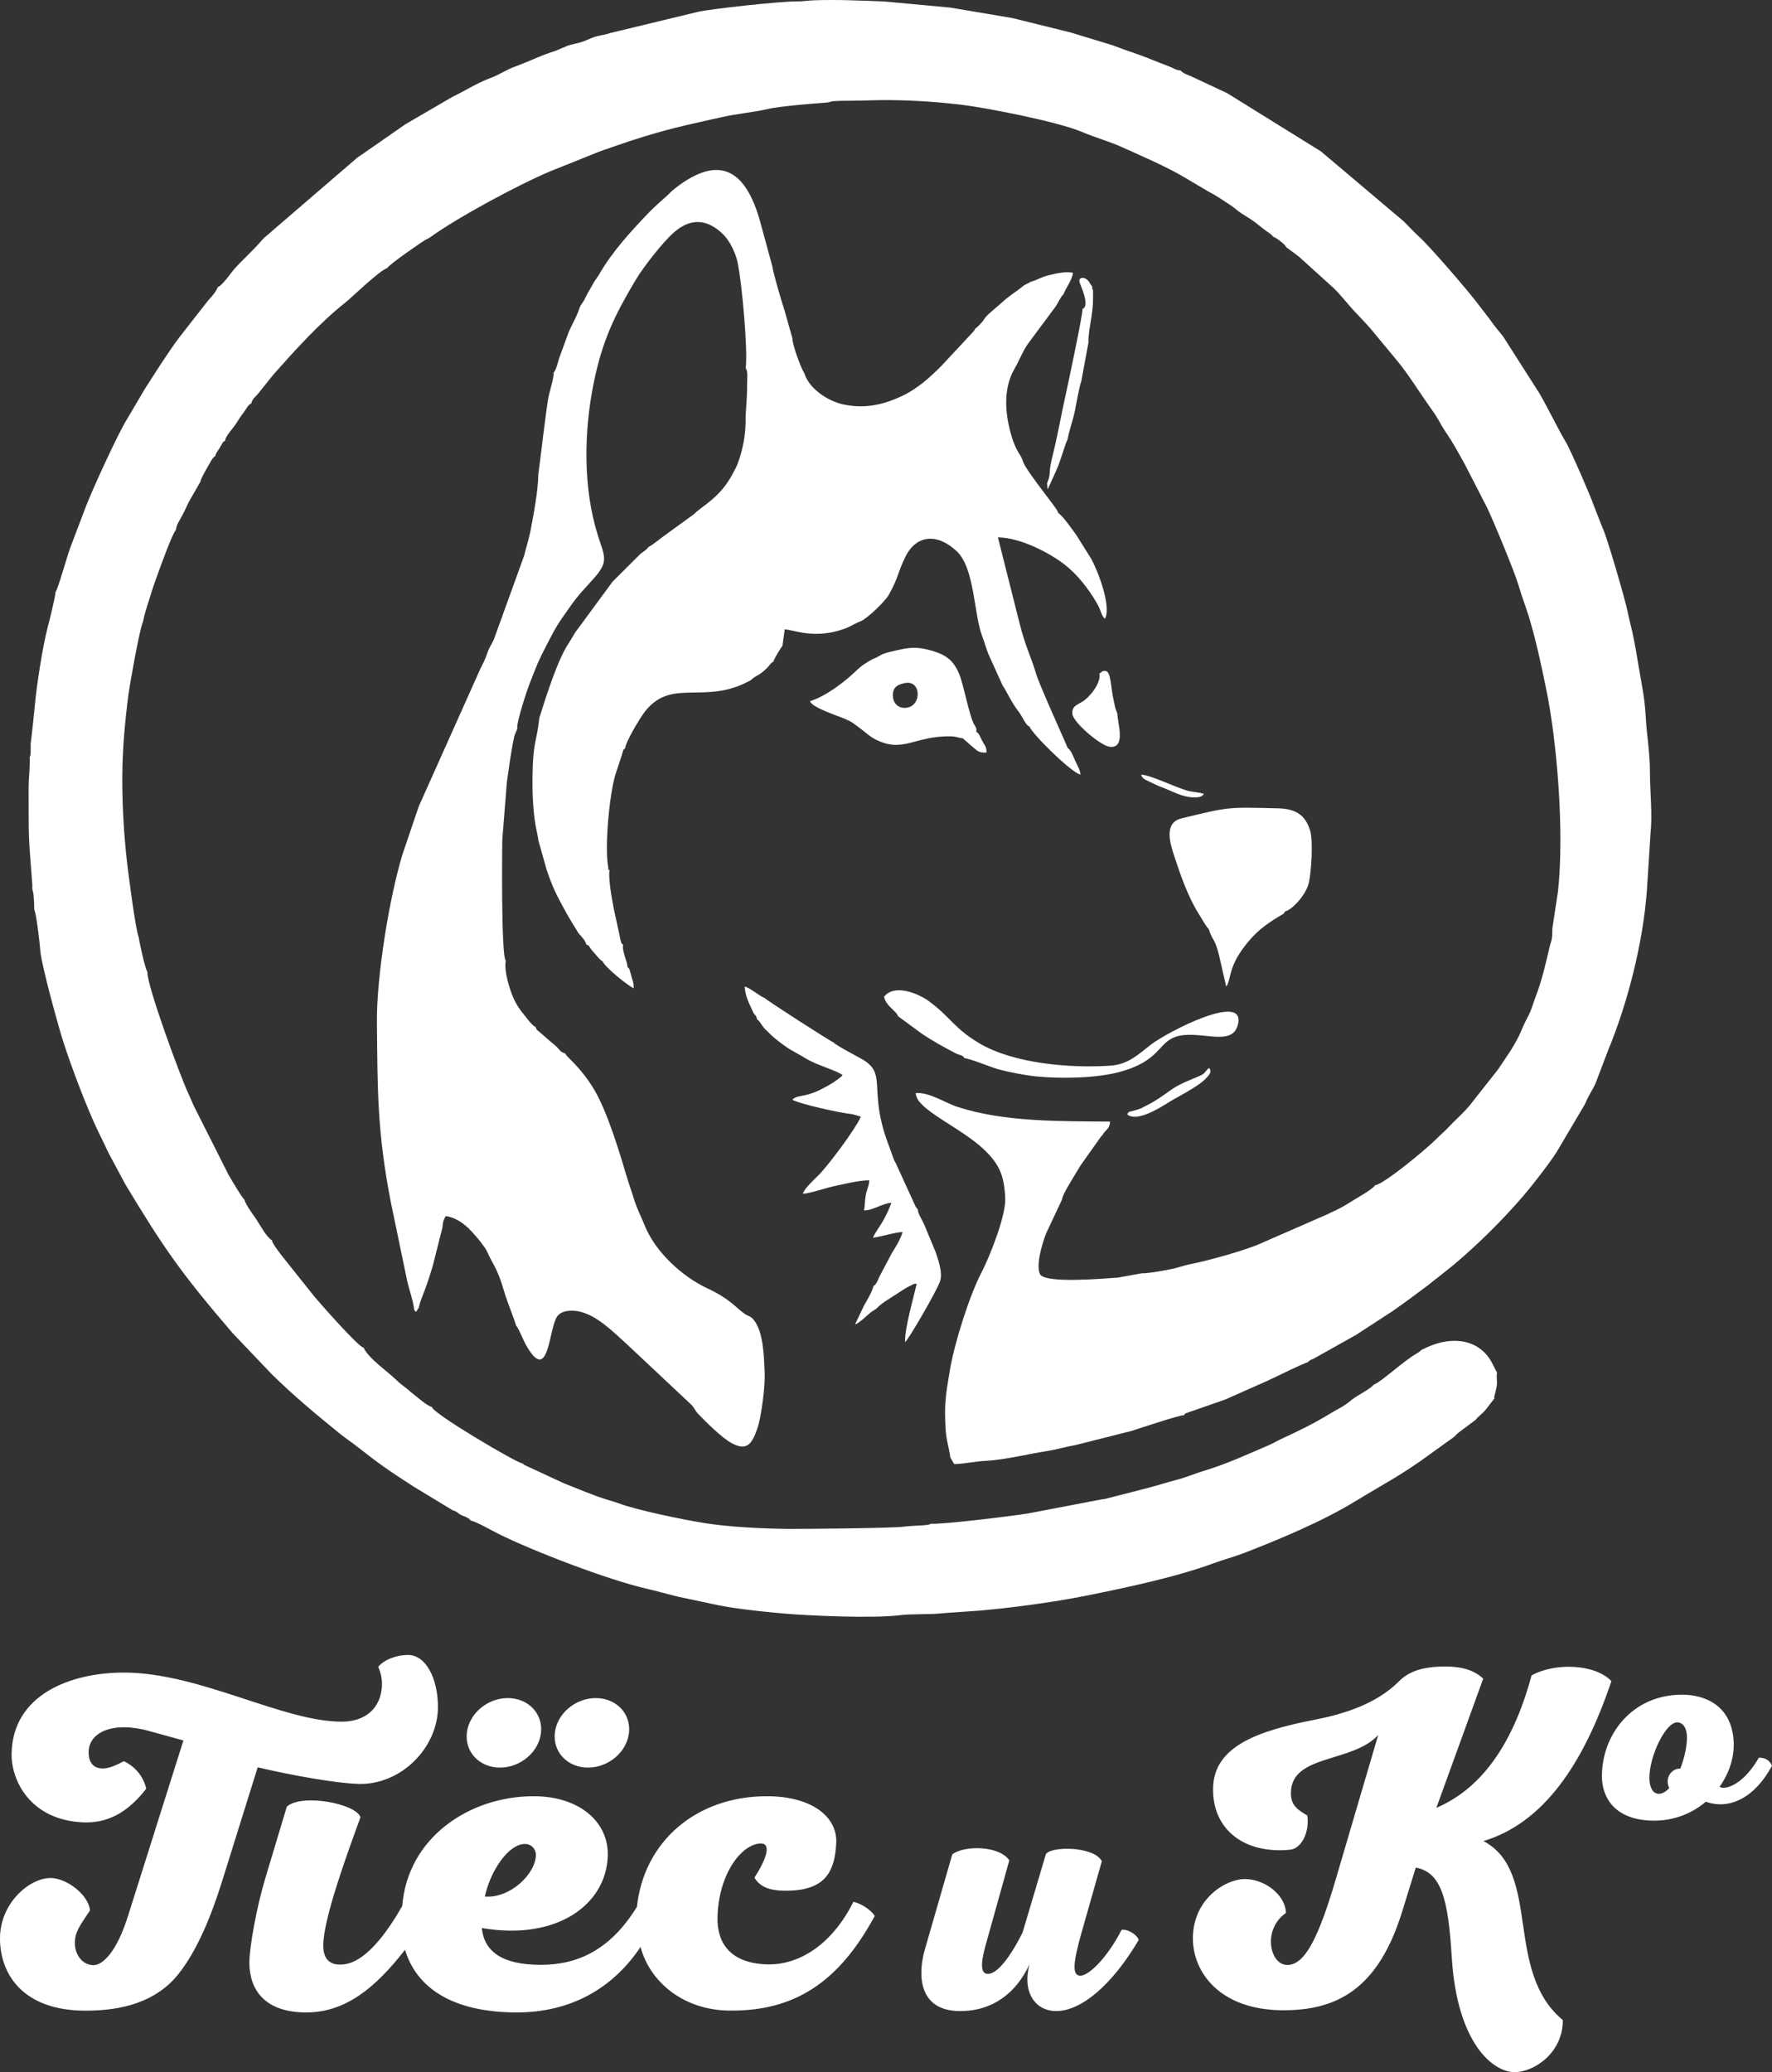 <svg id="a" enable-background="new 0 0 841.89 595.275" version="1.1" viewBox="0 0 684.17 800" xml:space="preserve" xmlns="http://www.w3.org/2000/svg"><rect x="0" y="0" width="684.17" height="800" fill="#333333" stroke="none"/><path id="b" d="m219.25 17.613-4.777 2.026c-5.077 1.506-10.796 4.332-15.393 5.979-3.636 1.302-6.31 3.279-9.772 4.535-5.23 1.897-10.363 5.261-14.551 7.201l-18.15 10.565-16.932 11.766c-0.795 0.512-1.496 0.961-2.143 1.541l-32.597 28.056c-1.23 1.213-2.724 2.146-3.881 3.516-3.176 3.766-7.693 7.801-10.431 10.884-1.479 1.665-4.833 6.652-6.519 7.131-0.713 1.891-2.44 3.776-3.728 5.176l-11.15 14.264c-4.495 6.021-9.392 13.794-13.456 20.15l-6.379 10.845c-3.658 5.662-13.505 27.303-16.21 34.235l-6.186 16.332c-1.129 3.042-4.706 15.944-5.576 16.798 0.144 1.032-2.543 11.872-3.092 13.914-1.812 6.736-4.264 22.697-4.849 29.529-0.144 1.695-1.492 14.655-1.635 14.893-0.055 0.986 0.194 5.35-0.385 5.197 0.158 4.983-0.382 7.415-0.404 12.295-0.022 4.231 0.026 8.467 0.023 12.708-5e-3 8.656 0.824 16.214 1.41 24.553-0.185 2.151 0.35 1.992 0.494 4.114 0.12 1.781 0.247 3.568 0.25 5.353 0.848 1.857 2.096 12.807 2.346 16.008 0.416 5.307 6.773 28.413 8.649 34.338 3.161 9.986 9.307 26.298 13.732 35.397 1.291 2.656 2.693 5.501 4.02 8.338l6.426 11.999c15.187 25.216 21.731 34.466 41.384 57.402l15 15.741c8.264 8.183 17.229 15.632 26.245 22.952 2.044 1.66 4.817 3.528 7.023 5.269 8.286 6.533 12.153 9.207 21.606 15.289l15.101 9.166c1.97 0.573 1.884 1.123 3.344 1.857 0.516 0.259 1.121 0.424 1.738 0.712 0.028 0.013 0.83 0.429 0.833 0.432 0.925 0.641 0.398 0.158 1.013 0.967 1.637 0.134 8.487 4.002 10.598 5.054 13.659 6.815 42.576 17.858 57.057 21.175 4.356 0.998 8.224 2.132 12.419 3.159l6.438 1.363c2.513 0.558 4.061 0.817 6.506 1.38 8.082 1.857 19.221 2.969 27.793 3.751 9.158 0.835 34.569 1.978 45.15 0.641 4.25-0.537 10.599-0.212 15.116-0.635 4.9-0.458 9.748-0.668 14.441-1.045 12.736-1.024 29.482-3.321 41.504-5.707 15.32-3.04 35.422-7.3 50.021-12.7 3.878-1.435 7.685-2.396 11.648-3.929 13.695-5.297 30.217-12.203 42.799-19.892 10.847-6.628 18.114-10.246 28.924-18.219l6.9-4.975c3.94-2.663 2.084-1.724 4.313-3.507l6.434-4.815c0.921-1.272 2-1.768 3.789-3.805l3.6-4.637-0.316-1e-3c0.304-1.488 0.807-2.975 1.056-4.607 0.316-2.073-0.255-3.623 0.138-5.119l-1.71-3.335c-4.904-9.79-15.464-10.81-24.786-6.73-4.88 2.136-1.685 1.024-4.653 2.699-4.865 2.748-13.656 11.012-16.551 12.01-0.663 1.273-6.729 4.389-8.321 5.728-3.466 2.915-5.022 3.311-8.507 5.446-6.261 3.835-11.917 6.563-18.632 9.67-1.749 0.809-3.13 1.692-4.938 2.467-8.187 3.51-16.251 7.261-24.875 9.847-3.595 1.079-6.864 2.524-10.489 3.478-3.549 0.934-7.484 2.163-11.219 3.163l-16.597 4.26c-1.011 0.162-2.204 0.309-3.23 0.54l-26.413 5.053c-5.592 0.947-33.451 4.364-37.716 4.011-0.89 0.829-6.395 0.575-10.433 1.126-4.216 0.577-39.06 0.925-45.249 0.848-10.117-0.124-22.414-0.728-32.221-2.314-7.624-1.234-25.805-4.952-32.614-7.559-1.341-0.514-2.875-0.913-4.385-1.379-5.963-1.841-10.869-4.067-16.644-6.29l-15.467-7.172c-0.081-0.064-0.19-0.189-0.253-0.244-0.065-0.055-0.174-0.162-0.243-0.258-2.011 0.035-35.257-19.635-35.101-21.822-2-0.505-5.724-3.886-7.583-5.322-0.87-0.671-1.129-0.96-1.76-1.504l-1.623-1.242c-1.464-1.098-1.846-1.479-3.095-2.664-3.569-3.383-10.664-8.29-12.287-12.154-2.178-0.347-17.264-17.658-18.989-19.692l-12.909-16.191c-1.186-1.65-3.518-4.536-3.487-5.588-1.972-1.032-4.368-5.377-5.805-7.679-1.183-1.896-4.295-5.784-4.923-8.118-0.889-0.575-5.169-7.985-6.097-9.531l-11.969-23.753c-0.343-0.783-0.876-1.692-1.221-2.408-0.875-1.82-1.51-3.496-2.406-5.411-3.067-6.551-15.977-41.605-15.713-46.727-0.968-1.407-3.258-12.208-3.345-13.395-1.258-2.782-4.224-26.187-4.574-29.398-1.153-10.62-1.811-21.019-1.776-32.5 0.032-10.812 1.079-21.738 2.382-31.884 0.375-2.921 4.19-24.854 5.588-27.966 0.648-3.256 1.791-6.517 2.836-9.964 0.949-3.131 1.877-5.759 3.021-8.853 1.11-3.002 5.461-15.213 6.856-16.627 0.347-1.982 0.57-2.194 1.296-3.512 0.531-0.96 1.038-1.862 1.588-2.906 0.936-1.773 1.819-4.089 2.805-5.642l3.821-6.654c-0.016-1.011 2.986-6.022 3.836-7.544 0.171-0.308 0.582-1.03 0.803-1.299 0.617-0.752 0.239-0.411 1.099-1.038-0.046-0.708 1.011-2.024 1.51-2.863 0.304-0.512 0.621-1.129 0.913-1.56 1.146-1.691-0.047-0.577 1.379-1.442-0.035-1.78 3.121-4.741 4.801-7.559 0.706-1.186 1.672-2.489 2.517-3.653 1.079-1.484 1.645-2.846 2.73-3.149 0.465-2.044 1.813-2.682 2.801-4.012l5.844-7.285c8.409-9.474 17.729-19.814 27.69-27.709 2.622-2.078 13.085-12.318 16.23-13.344 0.112-0.936 12.793-9.739 14.576-10.784 0.763-0.448 1.319-0.616 2.069-1.157 10.34-7.473 33.679-20.115 46.318-25.416l15.555-6.244c1.431-0.528 3.046-1.277 5.006-1.939 3.638-1.228 6.91-2.431 10.708-3.661 13.926-4.513 20.165-5.712 34.168-8.884 7.111-1.61 12.746-1.953 18.371-3.277 4.643-1.092 17.46-2.111 22.567-2.478 1.917-0.138 1.315-0.416 2.901-0.56 2.008-0.184 5.22-0.159 7.324-0.18 4.764-0.049 9.629-0.288 14.347-0.242 9.663 0.096 18.303 0.701 27.092 1.71 9.377 1.076 37.483 6.514 46.995 10.502 6.145 2.576 10.593 3.663 15.696 5.974 7.998 3.62 16.819 7.357 24.042 11.624l8.985 5.33c3.418 1.765 5.888 3.507 8.903 5.495 1.657 1.092 2.375 1.94 4.202 3.129 4.867 3.164 3.322 1.858 8.423 5.965 0.998 0.805 3.331 2.14 3.7 2.987 1.308 0.446 3.173 1.938 4.266 2.956l1.017 1.279 2.493 1.8c0.929 0.764 1.51 1.088 2.325 1.776l13.344 12.083c2.883 2.786 5.192 5.941 7.935 8.862 2.818 3.002 5.643 5.82 7.99 8.822l7.797 9.398c5.189 6.159 9.512 13.406 13.994 19.625 2.937 4.077 3.557 5.898 4.879 7.867 4.168 6.198 4.437 7.069 7.966 13.325l8.603 16.744c2.513 5.203 10.861 25.381 12.195 30.102 1.219 4.313 2.797 8.121 4.129 12.592 2.694 9.045 4.41 17.144 6.487 27.17 4.247 20.504 7.104 55.355 4.615 78.305l-2.156 14.216c-0.045 0.23-0.011 2.733-0.194 3.921-0.212 1.38-0.492 1.63-0.855 3.191-1.568 6.761-3.003 13.132-5.48 19.534-0.816 2.111-1.391 4.389-2.314 6.328-0.948 1.997-1.872 3.52-2.794 5.778-1.589 3.886-3.867 7.759-5.979 10.803-1.091 1.569-2.175 3.321-3.472 5.157l-11.026 13.984c-2.734 3.203-5.497 5.501-8.306 8.514-1.693 1.816-2.848 2.624-4.382 4.209-3.422 3.541-20.243 17.514-23.663 17.897-1.33 1.888-7.382 5.048-9.918 6.719-1.337 0.88-3.808 2.275-5.257 2.95-1.068 0.498-1.889 0.794-2.786 1.327l-25.594 11.19c-5.439 2.631-21.325 7.08-28.224 8.359-1.588 0.294-3.776 1.09-5.715 1.553-2.545 0.608-10.431 2.031-12.511 1.873l-9.316 1.673c-5.885 0.385-27.068 2.277-29.933-1.084-1.913-3.411 0.693-11.892 2.166-15.817l6.236-13.297c-0.046-1.818 5.905-10.909 7.155-13.146l7.806-11.007c0.655-0.753-0.055-0.116 0.57-0.543 1.029-2.146 2.803-2.208 3.017-5.341-19.345-0.166-40.82 0.216-58.911-5.665-4.755-1.546-10.827-5.739-16.176-5.345 0.254 2.069 1.25 3.226 2.418 4.417 5.147 5.252 17.861 11.047 25.037 18.42 4.956 5.091 6.796 9.343 7.131 17.866 0.266 6.773-6.054 22.602-9.143 28.525-4.717 9.042-10.483 27.342-12.221 37.716-1.633 9.739-2.211 12.925-1.664 22.683 0.25 4.459 1.28 6.962 1.832 11.057l1.354 2.306c0.03-0.066 0.127 0.19 0.2 0.277 4.47-0.22 8.102-1.073 12.284-1.295 3.955-0.208 8.446-0.984 11.953-1.639 3.901-0.728 7.493-1.48 11.45-2.108 3.857-0.61 7.508-1.722 11.113-2.337l21.673-5.465c2.747-0.884 18.848-6.27 20.234-6.052 0.988-1.381-0.248-0.304 1.72-1.121l14.11-4.919 16.064-7.123c2.471-1.067 14.543-7.133 15.835-7.254 0.701-0.871 1.323-0.967 2.456-1.503l16.22-9.101 14.198-9.246c4.922-3.446 9.17-6.614 13.73-10.026 1.222-0.916 2.144-1.835 3.437-2.717l6.606-5.293c9.388-7.937 18.577-17.07 26.548-26.317 3.591-4.166 9.693-12.045 12.926-17.006l10.961-18.539c1.175-2.94 2.462-4.774 3.896-7.566l4.999-13.132c7.601-18.384 13.483-41.527 14.977-61.693l1.411-22.274c0.799-7.069-0.246-16.173-0.232-23.253 0.013-7.667-1.272-14.674-1.669-22.127-0.389-7.308-1.858-13.578-2.956-20.416-0.523-3.253-1.119-6.656-1.826-10.129-0.677-3.325-1.57-6.289-2.2-9.612-0.771-4.071-8.249-29.783-9.64-32.172l-3.353-8.584c-1.092-3.345-9.112-21.727-10.757-24.461-3.287-5.462-6.471-12.392-10.398-19.133l-13.896-21.765c-1.548-1.895-3.809-4.617-5.019-6.452l-5.166-6.733c-4.024-5.22-17.877-21.307-22.236-25.311-2.169-1.993-3.846-3.823-5.955-5.941l-31.984-27.026-36.154-22.44-13.688-6.414c-1.803-0.822-3.338-1.153-4.36-2.408-1.476 0.101-2.539-0.872-5.318-1.885-1.646-0.6-3.449-1.317-5.016-1.957-6.941-2.834-9.664-3.419-15.898-5.854l-16.114-4.91-22.509-5.574-23.947-4.042-25.563-2.374c-8.773-0.328-18.419-0.795-27.484-0.435-2.336 0.093-3.747 0.436-6.542 0.415-5.932-0.046-32.655 2.828-37.943 4.032l-33.647 8.13c-1.846 0.671-3.605 0.807-5.685 1.375-1.403 0.382-3.559 1.425-4.949 1.928-2.013 0.729-3.703 0.901-5.916 1.603zm419.45 685.28c-15.16 0-20.198-8.902-20.198-17.136-1e-3 -16.232 11.78-31.504 30.967-31.494 9.031 4e-3 19.327 4.343 19.912 18.378 0.244 5.877-1.76 12.011-5.478 17.209 0.471 0.22 0.957 0.35 1.408 0.356 2.919 0.05 8.617-2.625 13.786-11.628 2.231-3e-3 4.054 0.78 5.073 3.108-6.403 12.025-16.208 17.259-25.544 13.894-5.215 4.424-12.055 7.311-19.926 7.312zm5.82-12.605c-0.401-0.735-0.631-1.584-0.631-2.491 0-2.764 2.132-5.004 4.763-5.004l0.128 1e-3c1.579-4.083 2.555-8.642 2.555-11.949 0-3.626-1.45-5.886-3.782-5.888-4.493-1e-3 -10.719 12.985-10.722 21.443 0 3.523 1.317 6.127 3.638 6.127 1.411 0 2.784-0.848 4.051-2.239zm-149.67 85.8c21.634 0.232 37.342-8.438 46.522-38.077l5.262-16.993c9.797 1.819 12.519 11.965 13.88 34.462 2.053 33.888 16.242 44.515 24.221 44.515 7.563 0 18.763-7.467 18.666-20.104-22.942-19.113-7.976-57.086-30.634-69.117 23.081-6.934 38.569-29.537 49.396-61.744-6.124-6.537-21.572-7.335-30.824-2.202-7.578 27.991-20.246 44.062-36.76 51.12l18.092-49.876c-3.287-3.095-7.864-4.691-14.742-4.691-9.909 0-14.644 2.582-17.806 5.744-8.73 8.727-21.145 12.592-32.645 14.838-21.993 4.295-38.782 10.271-39.105 26.326-0.329 16.366 12.393 25.516 29.677 23.836 4.69-0.456 7.625-7.18 6.7-13.21-4.355-2.576-6.48-4.295-6.316-9.166 0.489-14.491 23.9-11.169 33.695-21.921l-16.369 55.618c-6.347 21.568-11.676 33.139-18.664 33.17-6.956 0.031-9.701-13.802-0.623-20.055 0.016-6.383-7.438-12.942-15.605-13.116-7.489-0.161-20.293 7.594-20.293 22.879 3e-3 13.328 10.599 27.513 34.273 27.766zm-124.11 0.324c-16.72 0-16.212-14.894-13.69-23.645l10.626-36.856c4.563-3.542 18.126-3.446 22.019 2.297l-9.19 32.932c-2.185 7.828-1.58 10.859 0.862 10.913 2.513 0.054 6.988-3.176 13.425-15.892l8.999-30.25c1.755-3.238 18.589-3.223 21.634 2.633l-7.85 27.617c-3.46 12.168-3.541 16.512-0.502 16.586 3.503 0.085 10.928-7.675 15.962-17.687 2.393-0.463 6.151 1.97 6.606 3.924-10.132 17.183-22.081 27.425-31.829 27.425-7.994 0-13.21-7.115-10.338-17.996-5.081 10.882-14.041 17.997-26.733 17.997zm-337.67-0.154c-24.33 0-33.073-14.2-33.073-27.905 0-13.609 11.343-23.319 19.529-23.31 6.174 5e-3 14.647 6.429 15.22 12.492-3.765 5.696-5.682 8.091-5.839 12.158-0.185 4.818 2.871 8.905 7.108 8.999 3.349 0.074 8.842-4.543 13.355-18.836l21.443-67.92-14.264-3.925c-1.834-0.505-5.401-1.146-8.496-1.172-7.866-0.068-13.742 3.35-13.832 9.548-0.054 3.701 1.608 6.266 5.218 6.365 2.647 0.074 5.657-1.357 8.377-2.825 4.186 1.982 7.582 5.794 8.641 10.65-7.451 9.589-15.293 13.347-24.363 12.97-20.227-0.836-27.802-16.006-27.617-26.518 0.404-22.784 22.752-31.377 43.605-31.302 29.217 0.104 61.108 18.987 83.908 18.953 9.462-0.015 15.016-5.557 15.463-13.643 0.159-2.894-0.431-5.202-1.435-7.513 2.25-2.778 7.035-4.595 11.487-4.595 7.212 0 11.583 9.541 11.583 20.055 0 15.748-14.252 30.215-30.728 29.725-8.738-0.259-26.054-3.366-38.866-6.414l-13.784 44.131c-3.911 12.52-9.34 26.278-16.752 35.611-8.652 10.892-21.819 14.219-35.888 14.219zm85.23 0.681c15.178 0 26.815-9.702 38.068-24.173 5.297 17.247 22.177 24.173 43.175 24.173 20.709 0 37.014-9.192 47.767-25.274 3.605 13.498 16.497 24.301 34.079 24.556 25.494 0.369 42.552-11.057 56.359-36.544-1.472-2.237-4.95-4.734-8.257-5.457-7.906 15.938-20.577 24.687-33.744 24.148-13.509-0.554-18.968-7.948-18.716-18.236 0.408-16.661 9.285-28.336 16.798-28.433 4.037 0.047 2.09 6.032-2.536 13.21 2.529 4.236 7.092 4.971 11.679 5.026 4.854 0.058 11.054-0.532 15.105-4.429 3.006-2.892 4.594-7.795 4.803-14.237 0.321-9.967-9.541-17.807-26.804-17.807-27.06 0-47.419 17.263-50.163 42.697-10.083 16.369-22.562 22.422-37.144 22.4-14.948-0.024-21.858-5.169-22.734-14.215 29.132 4.994 48.026-9.147 48.626-27.81 0.42-13.059-10.85-23.071-28.623-23.071-24.763 0-48.662 15.923-50.738 42.408-12.253 21.411-20.39 22.606-24.124 22.591-5.041-0.018-6.464-3.615-6.367-7.752 0.244-10.34 8.879-34.104 14.36-49.109-1.564-5.243-22.56-9.311-28.431-4.117l-8.425 28.049c-3.138 10.446-6.031 26.086-6.031 32.164 1e-3 9.862 5.299 19.244 22.019 19.244zm74.755-94.528c-7.904 0-13.638-6.006-12.807-13.417 0.83-7.411 7.912-13.418 15.815-13.418 7.905 0 13.638 6.006 12.808 13.418-0.83 7.411-7.912 13.417-15.817 13.417zm33.98 0c-7.904 0-13.638-6.006-12.807-13.417 0.83-7.411 7.912-13.418 15.815-13.418 7.905 0 13.638 6.006 12.807 13.418-0.83 7.411-7.91 13.417-15.815 13.417zm-39.85 49.78c1.125-5.075 3.422-10.149 6.228-13.953 2.806-3.805 6.121-6.343 9.281-6.343 2.456 0 4.213 1.946 4.213 4.212 0 7.18-9.86 16.896-19.722 16.084zm277.62-425.71c-0.87 1.969-5.242 1.392-7.12 0.943-2.156-0.517-4.1-1.376-6.217-2.318-2.109-0.936-4.09-1.55-6.048-2.551-3.246-1.655-4.17-1.557-4.859-3.493 3.396 0.046 12.715 4.657 17.752 6.154 1.866 0.555 5.231 0.728 6.492 1.267zm-67.331-26.01c-0.951-0.275-1.677-1.642-2.312-2.707-0.924-1.55-1.163-2.096-2.058-3.268-2.675-3.508-3.942-6.676-6.045-9.97l-4.983-11c-1.098-2.294-1.854-5.335-2.826-7.836-3.292-8.463-2.861-26.217-9.798-32.816-7.489-7.124-15.603-6.425-19.776 1.9-3.067 6.122-2.759 8.216-6.476 14.8-1.489 2.64-8.242 9.104-10.803 10.238-2.558 0.949-3.735 1.994-6.301 2.914-11.536 4.139-19.033 0.554-23.125 0.255l-0.882 6.532c0.018-0.02 9e-3 -0.078 8e-3 -0.08-1e-3 -1e-3 -0.012-0.049-0.015-0.047-0.176 0.062-3.172 4.73-3.472 6.059-1.152 0.552-1.435 1.48-2.695 2.667-2.891 2.721-3.25 2.308-5.006 3.611-0.922 0.685-0.563 0.624-1.637 1.203-17.263 9.317-29.774-1.303-40.12 11.591-2.027 2.528-7.721 12.132-7.767 14.37-0.997 0.875-0.474-0.057-1.349 2.784l-2.513 7.644c-2.298 7.964-4.11 27.828-2.699 35.444 0.234 1.26-0.343 0.814 0.516 1.133-0.596 3.175 1.082 12.098 1.695 15.206l2.267 10.402c0.151 0.768 0.103 1.003 0.347 1.7 0.629 1.789-0.07 0.558 0.917 1.516-0.493 2.683 1.876 6.853 1.643 8.541 0.789 0.747 0.817 0.677 1.184 2.198 0.785 3.252 1.249 3.353 1.28 6.062-1.839-0.67-11.016-7.981-12.053-10.427-0.81-0.22-2.547-2.512-3.114-3.118-0.574-0.614-0.907-1.017-1.485-1.8-0.799-1.086-0.535-1.191-1.538-1.414-0.651-1.938-1.962-3.144-3.16-4.521l-2.782-4.567c-1.067-1.73-1.777-3.04-2.695-4.702-2.967-5.368-4.725-8.927-6.826-15.312l-3.133-11.125c-0.262-2.088-0.741-3.789-1.109-5.904-0.955-5.499-1.273-12.765-1.198-18.28 0.2-14.545 1.526-13.025 2.687-23.364 0.293-0.401 6.087-20.99 11.348-28.752 0.956-1.411 1.539-2.595 2.466-4.051l14.432-19.615 10.264-10.238c1.098-1.153 3.11-2.128 3.519-3.126 1.345-0.474 5.318-3.851 7.867-5.604l9.732-7.054c3.16-3.272 9.998-6.207 14.882-15.444 0.81-1.533 1.523-2.683 2.163-4.441 1.969-5.411 3.052-11.207 2.933-17.28-0.036-1.867 0.621-7.39 0.573-12.699-0.019-1.996 0.46-5.374-0.527-6.514 0.872-6.929-1.406-32.723-3.156-40.972-0.717-3.38-2.926-8.163-5.615-10.776-6.086-5.919-12.501-6.422-19.094-0.563-4.355 3.87-11.737 13.358-14.763 18.455-7.864 13.243-12.738 23.038-16.095 39.697-3.708 18.393-4.227 40.139 1.673 58.802 2.45 7.75 4.202 9.79-1.107 15.927-4.002 4.626-6.039 6.271-10.076 12.059-4.29 6.148-4.861 6.864-8.394 13.755-3.986 7.774-3.569 7.164-6.792 15.321-1.065 2.695-5.269 15.417-4.771 17.468l-1.084 2.62c-1.307 5.767-2.067 11.984-2.93 17.881l-1.782 22.269c-0.027 1.849-0.521 44.706 1.326 46.792-0.735 4.405 1.826 12.1 3.368 15.24 1.119 2.279 2.188 3.792 3.751 5.67 1.18 1.418 2.93 3.981 4.402 4.684 0.67 1.458 0.167 0.732 1.414 1.841 0.469 0.416 0.783 0.629 1.308 1.113 0.925 0.851 1.938 1.683 2.841 2.483 1.246 1.103 1.859 1.457 2.846 2.489 1.065 1.113 1.304 1.842 3.013 2.227 0.273 0.771 2.166 2.533 2.732 3.102 3.034 3.046 5.89 6.683 8.125 10.322 5.445 8.862 10.226 25.139 13.219 35.164l3.036 9.304c1.088 3.068 2.394 5.549 3.512 8.368 4.081 10.299 14.393 19.842 24.232 24.448 9.084 4.252 11.062 7.554 14.4 9.832 1.693 1.157 2.282 0.737 3.665 2.506 3.692 4.728 3.804 13.961 4.114 20.192 0.254 5.089-1.276 17.275-2.906 21.859-2.049 5.766-4.015 8.513-9.778 5.438-3.877-2.067-10.167-8.399-12.921-11.262-1.41-1.464-1.357-2.174-2.62-3.52l-25.161-23.619c-5.058-4.549-11.167-10.811-17.97-12.406-2.532-0.593-6.846-0.745-8.718 1.808-3.403 4.641-3.15 27.32-12.321 10.63-0.759-1.379-2.872-6.628-3.549-6.949-1.26-4.191-3.358-8.881-4.598-13.16-1.426-4.923-2.747-8.251-5.008-12.186-1.084-1.888-1.579-3.734-3.038-5.597-0.859-1.098-1.186-1.65-1.965-2.556-2.998-3.487-6.661-7.956-12.584-8.892-0.072 0.097-0.14 0.238-0.182 0.313-1.017 1.923-0.787 2.07-1.138 4.281l-3.399 13.494c-0.704 2.787-1.808 6.004-2.709 8.68-0.986 2.928-2.448 5.879-2.988 8.653-0.111 0.073-0.112 0.128-0.458 0.647-0.571 0.859 0.027 0.181-0.605 0.917-0.139-0.167-0.616-0.685-0.686-0.744-0.433-3.631-1.858-7.555-2.613-10.685l-6.425-30.904c-5.308-27.412-5.12-43.283-5.37-69.504-0.167-17.556 4.768-47.966 9.843-64.706l6.335-18.643 23.083-51.572c0.697-1.651 1.426-2.919 2.111-4.391 0.72-1.545 1.087-2.905 1.731-4.432 0.438-1.034 1.391-2.544 2.066-4.058l11.663-32.271c0.794-3.293 1.824-6.316 2.485-9.749 1.28-6.646 2.89-15.229 3.015-21.913 0.169-0.261 3.123-26.316 4.012-30.129 0.454-1.949 2.066-7.261 1.899-8.892 0.077-0.089 0.17-0.356 0.201-0.29 0.03 0.065 0.153-0.219 0.193-0.29 0.077-0.139 0.415-0.81 0.452-0.899 0.158-0.367 0.425-1.203 0.52-1.499 0.369-1.163 0.579-2.22 1.063-3.454l3.414-9.348c1.013-2.429 3.343-6.364 4.178-9.328 0.346-0.937 1.213-1.908 1.828-3.036 0.756-1.384 1.072-2.294 1.842-3.5 0.641-1.005 1.322-2.402 1.932-3.393 0.674-1.097 1.392-1.938 1.967-2.941 4.911-8.564 11.956-16.266 18.596-23.241 3.481-3.655 7.378-6.795 8.063-7.527 0.902-0.964 1.51-1.548 2.547-2.356 17.765-13.868 27.885-6.754 33.363 14.369l4.286 15.745c0.312 2.585 3.685 13.91 4.713 17.041l3.031 10.701c-0.153 2.274 3.508 12.013 4.557 13.381 1.627 5.593 8.526 10.731 15.199 12.156 8.409 1.796 15.553-0.023 22.443-3.215 5.97-2.765 11.22-7.52 15.326-11.699l12.071-12.951c0.894-1.013 0.429-0.37 0.936-1.379 0.691-0.45 1.753-1.526 2.591-2.463 0.96-1.073 0.897-1.573 2.161-2.765 1.72-1.627 3.577-3.09 5.247-4.601 4.108-3.713 5.454-4.096 8.282-6.475 1.194-1.005 2.313-1.114 2.938-1.719 2.64-0.712 4.372-1.992 7.4-2.68 2.607-0.594 6.019-1.498 9.186-0.907-0.416 2.987-2.64 5.531-3.696 8.345-0.886 0.589-2.049 3.283-3.094 4.798l-10.141 13.634c-2.345 3.082-3.595 6.692-5.682 10.314-4.672 8.102-3.507 18.128-1.022 26.334 1.552 5.127 3.285 6.769 3.934 8.364 0.496 1.221 0.531 1.633 1.091 2.609 2.578 4.494 11.518 15.611 12.499 17.39 0.57 1.036 0.24 0.435 0.363 0.953 1.677 0.871 5.773 6.819 7.011 8.51l5.698 9.069c2.324 4.089 7.916 18.02 5.43 23.226-1.365-0.689-1.242-2.629-3.279-6.133-3.161-5.442-7.45-10.946-12.331-14.734-6.106-4.737-17.338-10.479-25.785-10.522l8.129 32.244c2.585 10.414 4.127 12.245 6.738 20.757 1.461 4.756 12.01 27.805 12.028 28.249 1.552 1.213 1.913 2.786 3.015 5.153 0.71 1.527 1.843 3.376 1.986 5.191-3.477-0.701-18.562-15.544-19.716-18.581zm37.754 149.82c0.55-1.275 0.443-0.913 1.939-1.333 4.04-1.136 2.841-0.82 6.721-2.792 2.111-1.072 5.512-3.393 7.449-4.836 4.262-3.18 8.521-4.406 12.294-6.162 1.904-0.884 2.163-2.336 3.237-2.84 1.082 1.365 0.221 2.528-1.452 4.218-1.072 1.082-2.367 1.985-3.701 2.864-2.545 1.676-5.74 3.474-8.284 4.859-3.127 1.699-13.655 9.423-18.201 6.021zm31.512-71.536c-0.928-0.768-3.002-4.534-4.077-6.232-3.896-6.154-6.962-14.871-9.248-21.892-1.684-5.166-4.154-13.004 2.791-14.69 18.831-4.574 17.748-4.332 37.302-3.865 6.684 0.159 10.515 2.51 12.35 8.669 1.245 4.177 0.382 15.937-0.459 19.815-1.168 5.388-7.081 10.999-9.232 11.3-0.718 1.288-0.482 0.798-1.928 1.701-0.654 0.408-1.44 0.848-2.039 1.236-4.109 2.658-7.127 5.002-10.356 8.897-7.134 8.608-6.434 12.915-7.889 16.319-0.27 0.629-0.274 0.512-0.533 0.83l-2.705-11.84c-1.642-6.941-2.732-5.89-3.977-10.249zm-95.057-73.752c-1.485-0.039-2.173-0.658-4.417-0.714-14.223-0.361-18.492 6.723-29.37 1.11-2.319-1.196-3.924-2.861-5.925-4.308-2.624-1.899-2.734-2.298-6.099-3.719-1.993-0.843-12.581-4.277-13.113-6.671 6.133-1.934 13.258-7.33 17.92-11.834 2.128-2.057 3.769-3.003 6.228-4.394 2.894-1.073 2.74-1.865 6.725-2.799 6.588-1.545 9.467-2.447 16.476-0.356 5.27 1.572 8.149 3.758 10.287 9.032 1.66 4.097 3.784 15.583 5.554 19.036 0.659 1.286 1.232 1.535 0.995 3.169 0.705 0.535 0.226-0.053 1.024 0.947l1.391 2.757c0.905 1.715 1.564 1.876 1.51 4.283-3.257 0.1-3.334-0.658-5.324-2.161zm-24.981 107.3c-0.691-2.163-4.668-3.819-5.35-7.512 4.139-5.233 13.58-0.993 17.229 1.691 2.432 1.789 4.286 3.38 6.42 5.48 4.628 4.552 6.892 7.092 13.011 10.756 13.26 7.94 35.48 9.763 50.711 8.696 6.889-0.482 10.629-4.227 15.644-8.122 6.205-4.819 37.202-20.88 33.537-7.521-2.414 8.799-15.316 1.421-24.171 4.568-6.611 2.351-5.946 9.282-21.358 13.48-8.652 2.358-21.973 2.747-32.285 1.75-4.023-0.39-10.822-1.676-14.939-2.841-2.437-0.69-11.294-4.287-12.699-4.15-1.095-1.534-1.874-1.092-3.607-1.997-4.36-2.278-9.131-4.89-13.223-7.716zm71.225-272.98c3.2-1.376-1.013-9.508-1.176-10.615-0.012-0.076-0.024-0.203-0.028-0.271-0.086-1.561 2.539-1.749 3.958 0.706l1.09 1.674c-0.309 1.858 0.086 0.704 0.228 0.816 0.105 4.19 0.039 6.617-0.567 10.541-0.335 2.169-1.421 8.217-1.157 9.92l-2.784 15.07c-0.782 2.067-1.884 8.415-2.444 11.266-0.72 3.67-2.246 7.702-2.891 11.316-0.479 0.482-2.729 7.986-3.443 9.751-1.356 3.352-2.78 6.204-4.16 9.35-0.059-0.089-0.113-0.224-0.136-0.293l-0.136-1.98c0.101-0.463 0.605-1.614 0.647-1.76 0.416-1.419 0.334-3.292 0.61-4.863 0.504-2.846 1.284-5.595 1.955-8.61 1.273-5.717 2.375-11.686 3.616-17.328 1.144-5.192 7.085-33.123 6.821-34.69zm6.598 140.64c0.113-0.057 0.261-0.298 0.321-0.204 0.227 0.351 0.204-0.83 1.847-0.744 2.41 0.127 1.994 5.99 3.372 11.713 0.154 0.643 0.317 1.508 0.508 2.467l0.86 2.402c-0.095 2.94 3.561 13.494-2.965 12.715-3.591-0.428-14.045-9.359-14.41-12.626-0.343-3.091 1.905-3.577 4.005-4.879 2.144-1.33 7.069-6.582 6.461-10.845zm-132.19 133.62c-0.633-2.409-0.771-1.127-1.533-2.805-1.372-3.019-2.982-5.815-3.297-9.847 1.426-0.031 5.905 3.726 7.721 4.387 1.177 1.117 25.598 16.846 26.542 17.094 0.951 1.177 9.701 5.667 11.36 6.664 9.775 5.858 1.618 11.745 10.31 33.879 0.555 1.417 1.683 5.17 2.362 5.994l7.684 16.792c0.702 1.08 0.058 0.336 0.837 1.026 0.028 1.816 1.932 4.453 2.733 6.518l4.177 10.061c1.067 3.225 2.782 7.929 1.758 11.208-1.042 3.346-12.366 22.953-13.522 23.551-0.325-4.83 3.403-17.706 4.47-22.479-1.264-0.086-1.475 0.258-2.255 0.677-0.934 0.501-1.175 0.478-2.175 1.125l-7.97 5.133c-0.794 0.568-1.177 0.889-1.831 1.402l-1.633 1.52c-0.076 0.032-0.197 7e-3 -0.226 0.104l-1.627 1.056c-1.546 1.268-4.777 4.437-6.074 4.652l3.445-7.27c0.785-1.337 3.407-5.753 3.603-7.512 1.6-0.957 1.588-2.458 3.083-5.035l3.967-7.539c1.368-2.189 3.503-5.53 4.236-8.294-3.202 0.138-7.648 1.684-11.41 2.208 0.459-1.484 2.621-4.301 3.769-6.344 1.302-2.314 2.452-4.679 3.322-7.135-3.626 0.228-7.227 3.036-10.552 2.905 0.317-1.728 0.271-3.859 0.689-6.04 0.401-2.085 1.284-3.561 1.319-5.559-4.325 0.042-9.207 1.354-13.27 2.192-3.338 0.689-9.932 2.963-12.345 3.003 0.271-1.736 4.497-5.676 5.832-6.968 3.55-3.434 14.466-17.962 16.54-22.801l-3.238-0.943c-4.679-0.429-20.763-4.044-23.248-5.615 2.205-2.009 4.475-0.775 10.545-3.699 3.126-1.507 6.903-3.731 8.903-5.729-1.934-1.765-9.831-3.799-14.034-6.374-5.416-3.316-6.052-2.932-12.389-8.101-1.115-0.91-2.486-2.402-3.585-3.415-0.964-0.889-1.986-3.127-2.992-3.647zm56.86-129.82c6.545-1.566 6.852 8.76 0.806 9.481-3.269 0.39-5.122-1.795-5.264-4.472-0.212-4.028 2.674-4.582 4.457-5.008z" clip-rule="evenodd" fill="#fff" fill-rule="evenodd" stroke-width="1.35"/></svg>

